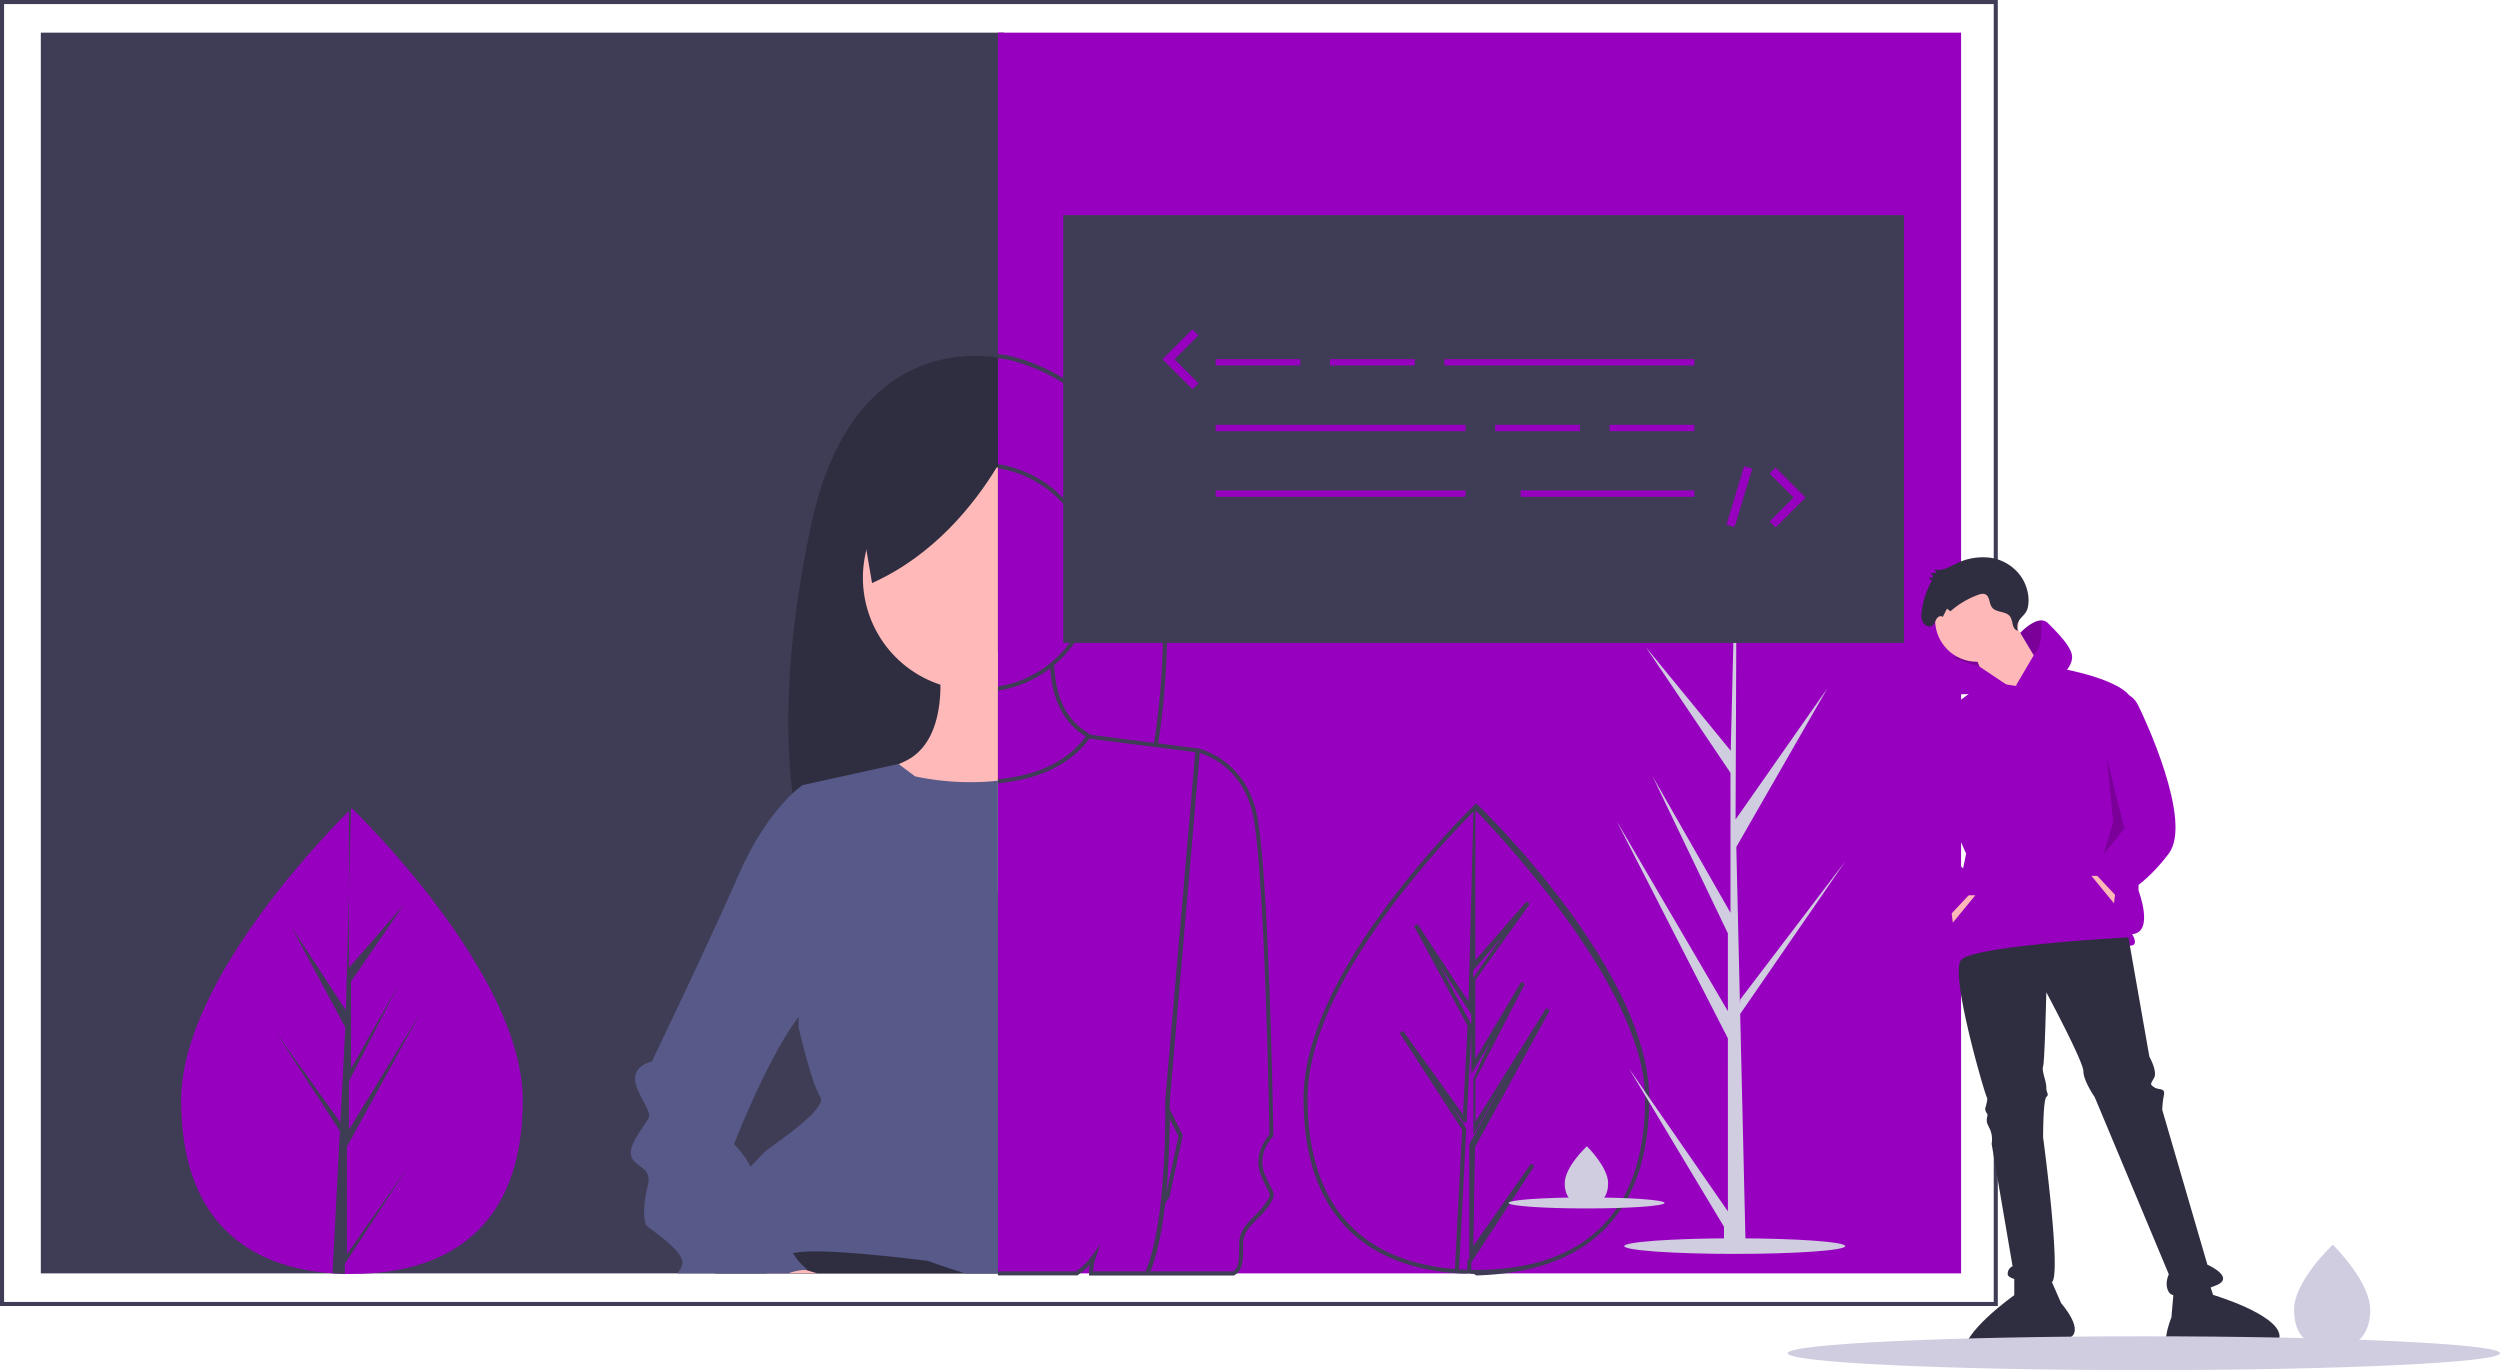 <svg xmlns="http://www.w3.org/2000/svg" viewBox="0 0 1225.09 671.41"><defs><style>.cls-1{fill:#3f3d56;}.cls-2{fill:#9800bf;}.cls-3{fill:#2f2e41;}.cls-4{fill:#ffb9b9;}.cls-5{fill:#575a89;}.cls-6{fill:#d0cde1;}.cls-7{opacity:0.2;isolation:isolate;}.cls-8{fill:#ffb8b8;}</style></defs><g id="レイヤー_2" data-name="レイヤー 2"><g id="レイヤー_1-2" data-name="レイヤー 1"><path class="cls-1" d="M979,640H0V0H979ZM2,638H977V2H2Z"/><rect class="cls-1" x="20" y="16" width="472" height="608"/><rect class="cls-2" x="489" y="16" width="472" height="608"/><path class="cls-1" d="M622.76,581.69a61.12,61.12,0,0,1-3.07-6.56c-3.94-9.84,3.68-17.67,4-18l.3-.3v-.43c-.08-5.45-2.2-134-8.53-159.22-5.72-22.81-23.42-29-27.54-30.2v-.11l-20.35-2.6c7.62-50,15.25-165.64-71-189.45a55.12,55.12,0,0,0-9.11-1.49l-.19,2a55.36,55.36,0,0,1,8.76,1.43c84.69,23.39,77.05,137.82,69.51,187.27l-30.82-3.94c-8-4.49-17.08-12.55-18.15-34.17a56.4,56.4,0,0,0,19.83-36.7,3,3,0,0,0,.43,0c4.46,0,8.09-5.2,8.09-11.6s-3.63-11.6-8.09-11.6a3.44,3.44,0,0,0-2.45.87,56.52,56.52,0,0,0-45.81-39.52l-.28,2a54.11,54.11,0,0,1,0,107.13l.28,2a55.9,55.9,0,0,0,26.08-11c1.37,20.19,10,28.8,17.41,33.38-8.45,11.52-22.15,18.5-40.74,20.73-1,.12-2,.22-3,.3l.18,2c1-.09,2-.2,3-.32C510.81,381.26,525,374,533.79,362l.34,0,.2.11,0-.08,51.39,6.57L571,539.37v.12s0,1.57,0,4.34v.23h0a417.13,417.13,0,0,1-2.21,45.12c-1.66,14.86-4.18,26.23-7.49,33.82H535.68a23.48,23.48,0,0,1,1.41-6.88l2.31-6.64-4.07,5.73a39.8,39.8,0,0,1-8,7.79H489v2h39l.26-.19a44,44,0,0,0,5.77-5,21.66,21.66,0,0,0-.36,4.25l0,1h71l.24-.14c4.25-2.49,4.25-7.09,4.25-15.44,0-5.24,3.51-8.76,7.23-12.48a41.32,41.32,0,0,0,5.31-6.05C624.89,586.12,624.75,585.46,622.76,581.69ZM535.43,269.32c.76-.81,1-1,1.78-1,3.29,0,6.07,4.4,6.07,9.6s-2.74,9.54-6,9.6A2.34,2.34,0,0,0,537,287c.08-1.26.14-2.53.14-3.81a55.07,55.07,0,0,0-1.76-13.82ZM577.5,556.81l-6,27.87c1.35-14.26,1.65-28.18,1.7-36.39Zm42.62,33a39.91,39.91,0,0,1-5.06,5.73c-3.85,3.85-7.83,7.83-7.83,13.9,0,8.19-.11,11.71-3,13.58H563.73c3.2-7.71,5.64-18.92,7.26-33.35l2.14-3.15,6.48-30.21-6.38-12.71c0-2.33,0-3.79,0-4.09L587.93,369c4.32,1.28,20.38,7.39,25.69,28.65,6.09,24.36,8.31,150.28,8.45,158.38-1.52,1.7-8.13,9.93-4.16,19.83a62.89,62.89,0,0,0,3.16,6.76C622.76,585.82,622.76,585.82,620.12,589.79Z"/><path class="cls-3" d="M489,175.18v223l-43.58,5.08-38.83,4.55L393,409.36h0l-.64.07s-2.25-6.87-4-20.59c-3.06-23.71-4.68-67.85,9.24-132.15C416.17,170.87,472.17,172.61,489,175.18Z"/><polygon class="cls-3" points="486 582.93 489 583.08 489 624 350.57 624 353.52 612.86 357.24 598.82 374.52 581.54 378.44 577.62 486 582.93"/><path class="cls-4" d="M489,229.07V337.15A55.13,55.13,0,1,1,488.44,229Z"/><path class="cls-4" d="M489,319.82V436.93l-43.65-33.5-25.57-19.62,20.43-9.29,2.89-1.31c15.23-6.92,17.8-25.61,17.75-37.73a76.89,76.89,0,0,0-.79-11Z"/><path class="cls-5" d="M486,382.87c1-.09,2-.19,3-.31V624H473c-10.18-3.09-18.19-6.1-18.19-6.1s-48.68-6.36-63.5-4.24l-2.91.42c-8.94,1.28-25.88,3.37-34.66-1.22s-9.43-15.77,13.93-41q3.07-3.32,6.71-7c3.64-3.64,31.75-21.2,27.52-27.56s-10.59-33.92-10.59-33.92l.1-5.45L393,409.4h0l.44-24.69,46.85-10.35,8.18,6.11A131.36,131.36,0,0,0,486,382.87Z"/><path class="cls-4" d="M400.49,624H375.18l9.95-4s3.86.71,9.38,2.22C396.35,622.74,398.37,623.32,400.49,624Z"/><path class="cls-5" d="M402.09,488.58c-3.27,1.23-6.85,4.65-10.5,9.39-15.32,19.85-31.9,62.69-31.9,62.69s5.59,5.59,8.12,11.2c1.29,2.86,1.79,5.73.36,7.88-4.24,6.36,0,0,4.24,0,1.65,0,2.34.64,2.44,1.8.15,1.82-1.15,4.92-2.44,8.8-2.12,6.36,0,8.48,10.6,10.6s4.24,2.12,4.24,8.48a9.91,9.91,0,0,0,1.32,4.66,28.74,28.74,0,0,0,7.16,8.06l-1.22.1A32.32,32.32,0,0,0,386.2,624H331.93a12.92,12.92,0,0,0,2.32-4c2.12-6.36-14.84-17-17-19.08s-2.12-10.6,0-19.08-2.12-8.48-6.36-12.72,0-10.6,4.24-17,4.24-4.24-2.12-17,6.36-14.84,6.36-14.84,27.56-57.24,42.4-91.16c9.81-22.43,20.56-34.67,26.7-40.38a38.28,38.28,0,0,1,5.1-4.14l10.6,4.24s1.23,7.71,2.57,18.86C410.12,435.4,414.17,484.05,402.09,488.58Z"/><path class="cls-3" d="M489,211v17.09c-.18.31-.37.61-.56.92-11.06,18.15-30.79,43.1-61.11,56.71l-2.72-16-5.67-33.28Z"/><path class="cls-2" d="M256.15,539.19c0,63-37.43,85.06-83.65,85.08-1.08,0-2.14,0-3.21,0q-3.21-.07-6.36-.29c-41.71-2.94-74.14-26.06-74.16-84.67,0-60.67,77.46-137.26,83.27-142.92h0l.34-.32S256.12,476.17,256.15,539.19Z"/><path class="cls-1" d="M170,614.63l30-42.78-31,47.48v4.91s-4-.15-6.07-.29l3.27-63.06,0-.49.06-.09.31-6-30.79-47.57,30.88,43.11.08,1.26,2.47-47.64-26.36-49.16,26.68,40.78L172,396.36l-1-.33v78.22l26.86-30.9L172,481v42.66l23.34-41L171,529.89v23.72l34.92-57L170,561.88Z"/><path class="cls-1" d="M766.05,442.38a439.93,439.93,0,0,0-42-48.08l-.69-.65-1,1c-8.55,8.34-83.6,83.22-83.57,143.64,0,65.81,40.08,82.93,74.11,85.59h0l1,.07a40.29,40.29,0,0,0,6.41.06h0l.73.26h0a2.77,2.77,0,0,1,2.35.75h.15c25.33-.74,45.46-7.19,59.83-19.89,16.48-14.58,24.83-37.09,24.82-66.92C808.13,505.36,785.25,468,766.05,442.38Zm-26.73,83.37L720,560.62v56.2l7.24-11L719,618v4.18l-.39,0c-1,0-2-.08-3-.14l-.63,0,3.22-62.07v-.28l.37-6.58-7.94-12.26,6,8.41.06.77h2l2.47-47.44v-.28l-15.64-29.17L721,497.16v29.18l8.8-15L722,528.63V556.2Zm-98.55,12.53c0-25.13,13.19-55.92,39.25-91.5a446.83,446.83,0,0,1,42-49l-2.4,93.1L694.65,452.8l-1.71,1,26.22,48.91-2.25,43.44-29.34-41-1.65,1.13,30.61,47.29-.28,5.38-.09.14,0,.75-3.21,62C679.81,619.26,640.8,602.52,640.77,538.28Zm94.93-78.86-13.82,19.74.09-3.56ZM723.5,622.27l-2.5,0v-3.62l30.87-47.24-1.65-1.12L722,610.44l.8-48.23,36.67-67.16-1.78-1L723,549.69V529.14l24.23-47-1.75-1L723,518.89V480.28l26.67-37.35-1.58-1.22L723,470.5V397.07s83.12,83.61,83.15,141.12C806.18,607.65,761.22,622.25,723.5,622.27Z"/><path class="cls-3" d="M1004.52,626l5.53,12.64s12.64,14.22,3.16,17.38-12.63,2.37-12.63,2.37-4,.79-4,2.37-31.6,13.42-34,3.15,24.48-29.22,24.48-29.22v-9.47Z"/><path class="cls-3" d="M1065.26,631.84l-1.19,13.75s-7.43,17.51,2.56,17.47,12.73-1.8,12.73-1.8,4-.51,4.5,1,34.23,2.62,33.19-7.87-32.55-19.85-32.55-19.85l-3-9Z"/><ellipse class="cls-6" cx="1050.54" cy="663.12" rx="174.54" ry="8.29"/><polygon class="cls-2" points="959.72 327.85 956.56 322.32 972.36 319.16 973.93 327.06 971.57 333.38 959.72 327.85"/><polygon class="cls-7" points="959.72 327.85 956.56 322.32 972.36 319.16 973.93 327.06 971.57 333.38 959.72 327.85"/><circle class="cls-8" cx="968.8" cy="303.76" r="20.53"/><polygon class="cls-8" points="986.18 303.76 1002.76 331.4 978.28 345.62 965.64 316.4 986.18 303.76"/><path class="cls-2" d="M987.94,336.14l21.32-8.69s32.38,5.53,35.54,15.8,3.16,93.19,3.16,93.19,7.9,20.54-3.16,21.33c0,0,3.16,4.74,0,5.53s-35.54,0-48.17,3.95-37.91,7.1-37.91,3.16V463.3s-5.53-5.53-2.37-15,7.11-30,7.11-30-23.7-52.13-21.33-58.44S973.43,334,973.43,334Z"/><polygon class="cls-8" points="1036.72 436.33 1035.93 442.65 1024.88 429.22 1028.83 429.22 1036.72 436.33"/><path class="cls-2" d="M987.76,336.14l22.9-5.53s4.74-3.95,4.74-8.68-7.11-11.85-11.85-16.59a4.35,4.35,0,0,0-3.17-1.32c-4.69,0-10.38,6.11-10.38,6.11l6.31,10.53.28.47Z"/><path class="cls-2" d="M970.1,326.71l-13.54-4.39s-4.35,17,.39,17.77,30.81-1.58,30.81-1.58Z"/><path class="cls-3" d="M1043,459.35l10.27,58.44s4,7.11,2.37,10.27-2.37,3.16,0,4.74,5.53,0,4.74,4a39.49,39.49,0,0,0-.79,7.11l22.11,75.82s14.22,6.31,4,10.26-20.53,7.11-22.9,3.16,0-8.68,0-8.68l-36.33-86.88s-5.53-7.9-5.53-12.64-18.17-38.7-18.17-38.7-.79,34-1.58,36.33,1.58,7.11,1.58,10.27,1.58,3.16,0,4.74-1.58,19.74-1.58,19.74,9.48,70.29,4,71.08-21.32-.79-21.32-3.94a3.94,3.94,0,0,1,2.37-3.95l-10.27-60a12.57,12.57,0,0,0-.79-7.11c-1.58-3.16-1.58-3.16-1.58-4.73s.79-2.37,0-3.16a3.93,3.93,0,0,1-.79-2.37s1.58-4.74.79-5.53-18.17-60-12.64-67.13S1043,459.35,1043,459.35Z"/><path class="cls-3" d="M988.8,309c-1.27-.09-2.11-1.47-2.46-2.78a13.51,13.51,0,0,0-1.16-3.89c-2-3.1-7.07-1.85-9.14-4.86-1.28-1.85-1-4.87-2.85-6.05-1.16-.75-2.65-.36-3.93.11a42.64,42.64,0,0,0-13.51,8.05l-1.65-1.35L952,302.38c-.8-1-2.34-.21-3,.86s-1,2.44-1.95,3.21c-1.53,1.25-3.91.2-4.83-1.61s-.77-4-.45-6a43.39,43.39,0,0,1,5-14.47l-1.88-1.13,2.44-.35-.94-2.12,2.56,0-1-1.81c3.43,1.18,7-1,10.25-2.58a29.27,29.27,0,0,1,17.6-3,22.25,22.25,0,0,1,15,9.77c2.6,4.08,4.09,10,2.8,14.89C992.5,302.44,987.35,303.14,988.8,309Z"/><path class="cls-2" d="M1039.88,340.09s4.74-.79,7.9,5.53,26.85,56.86,15,72.66-22.91,20.53-22.91,20.53l-2.37.79L1025.67,427l3.94-5.53s0-5.53,3.16-6.32,3.16,1.58,4-1.58-3.16-.79.79-4,.79-4.74.79-4.74Z"/><polygon class="cls-8" points="956.16 445.81 956.95 452.13 968.01 438.7 964.06 438.7 956.16 445.81"/><path class="cls-2" d="M957.35,357.07s-11.06-5.53-14.22.79-24.88,53.71-13,69.5S953,447.9,953,447.9l2.37.79,11.85-12.64-4-5.53s0-5.53-3.16-6.32-3.16,1.58-4-1.58,3.16-.79-.79-3.95-.79-4.73-.79-4.73Z"/><polygon class="cls-7" points="1032.38 371.29 1041.07 406.04 1030.8 418.68 1035.54 402.88 1032.38 371.29"/><path class="cls-7" d="M990,310.13l6.31,10.53c4-1.37,4.3-10.57,4.07-16.64C995.69,304,990,310.13,990,310.13Z"/><path class="cls-6" d="M1124.18,641.61c-.14,14,8.17,19,18.48,19.14h.71l1.42,0c9.31-.57,16.58-5.66,16.71-18.73.13-13.53-17-30.76-18.27-32h0l-.08-.07S1124.32,627.55,1124.18,641.61Z"/><ellipse class="cls-6" cx="850.09" cy="610.64" rx="54.14" ry="3.82"/><path class="cls-6" d="M766.79,579.7c-.07,8,4.65,10.84,10.52,10.9h.41l.81,0c5.29-.32,9.44-3.22,9.51-10.66.07-7.7-9.67-17.51-10.4-18.24h0l0,0S766.87,571.71,766.79,579.7Z"/><ellipse class="cls-6" cx="777.48" cy="589.48" rx="38.22" ry="2.7"/><path class="cls-6" d="M846.73,593.61l-48.57-70.15,46.66,77.7v7.9s7.17,0,10.55-.18L853,507.41l.06-.78-.08-.16-.23-9.58,51.67-75-51.61,67.83-.18,2-1.77-76.67,44.63-77.77-45,64.3.64-158.84v-.53l0,.52-3,125.19-41.62-50.85L848,378.72V447.3l-38.2-66.93,36.92,77v38.14l-54.55-93.24,54.55,106.54Z"/><rect class="cls-1" x="521" y="105.42" width="412" height="209.63"/><rect class="cls-2" x="595.72" y="175.99" width="41.51" height="3.11"/><rect class="cls-2" x="651.76" y="175.99" width="41.51" height="3.11"/><rect class="cls-2" x="732.71" y="208.17" width="41.51" height="3.11"/><rect class="cls-2" x="788.75" y="208.17" width="41.51" height="3.11"/><rect class="cls-2" x="707.8" y="175.99" width="122.46" height="3.11"/><rect class="cls-2" x="595.72" y="208.17" width="122.46" height="3.11"/><rect class="cls-2" x="595.72" y="240.34" width="122.46" height="3.11"/><rect class="cls-2" x="745.16" y="240.34" width="85.1" height="3.11"/><polygon class="cls-2" points="584.35 190.73 569.68 176.06 584.35 161.39 587.28 164.32 575.55 176.06 587.28 187.79 584.35 190.73"/><polygon class="cls-2" points="870.13 258.49 867.2 255.55 878.93 243.82 867.2 232.08 870.13 229.15 884.8 243.82 870.13 258.49"/><rect class="cls-2" x="837.36" y="241.31" width="29.95" height="4.15" transform="translate(372.21 988.49) rotate(-73.14)"/></g></g></svg>